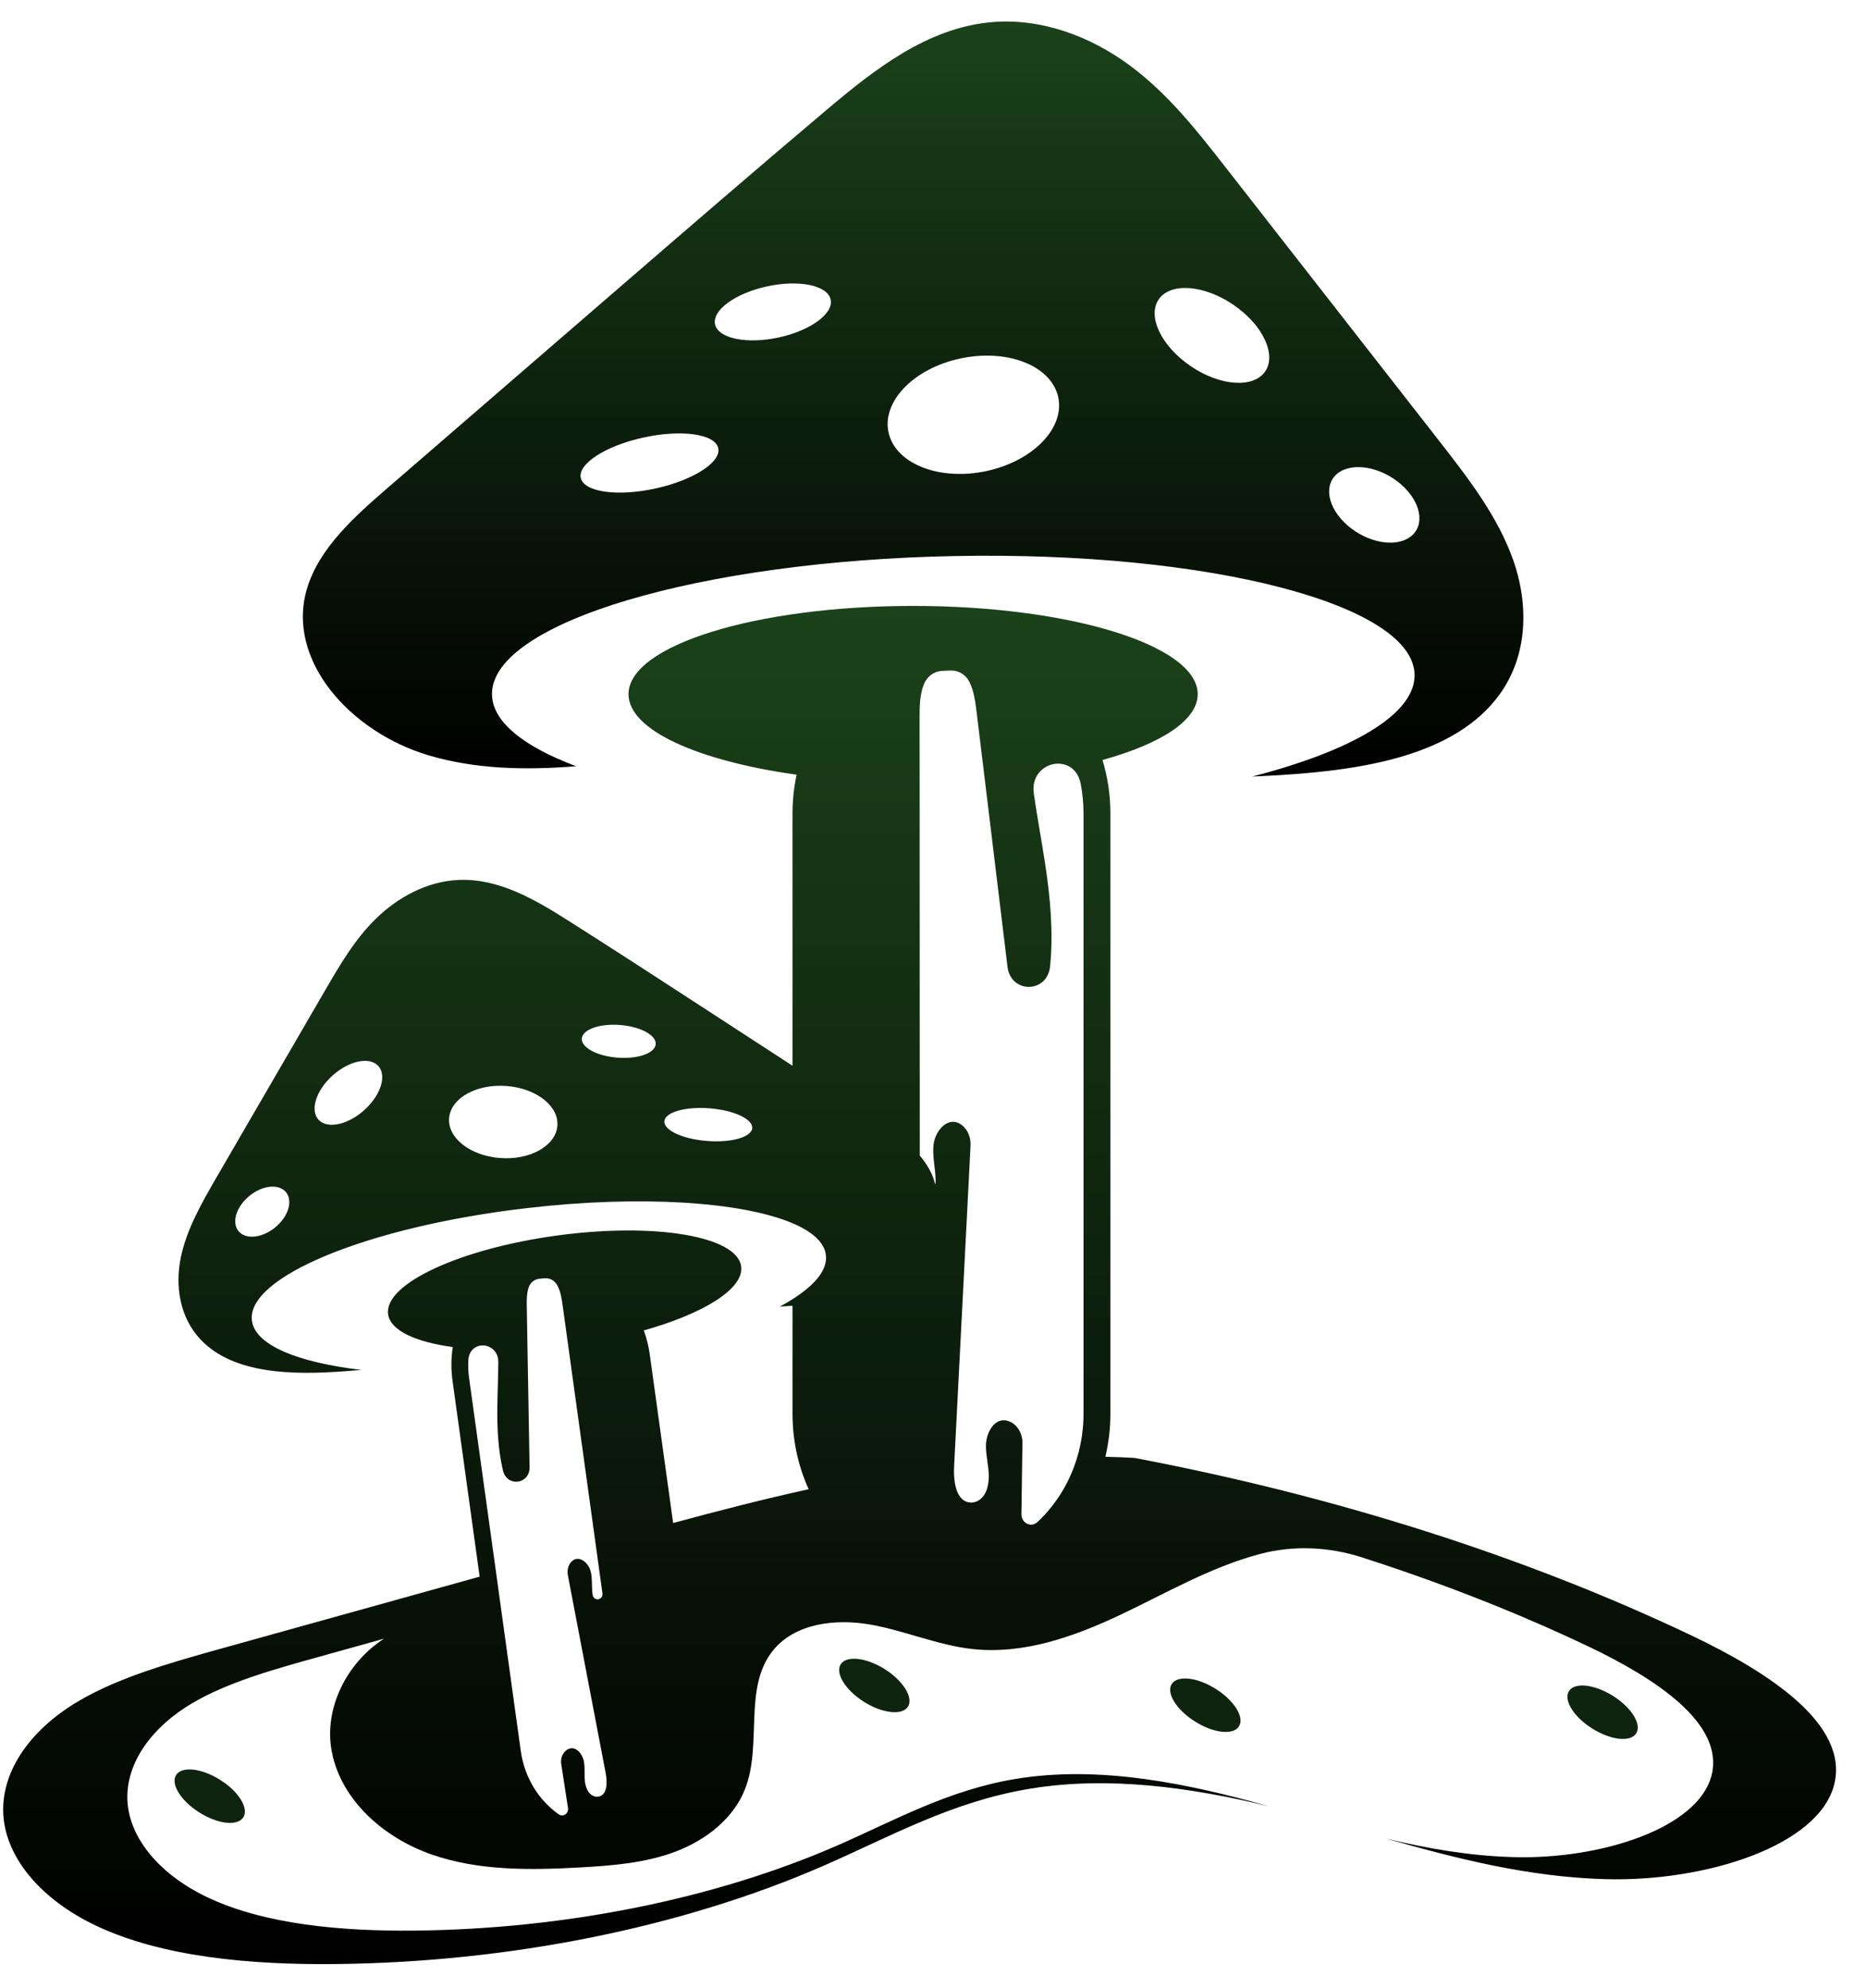 <svg width="31" height="33" viewBox="0 0 31 33" fill="none" xmlns="http://www.w3.org/2000/svg">
<path d="M10.68 7.263C11.31 7.124 11.867 7.201 11.925 7.434C11.982 7.667 11.518 7.968 10.888 8.107C10.258 8.246 9.701 8.169 9.644 7.936C9.587 7.703 10.051 7.401 10.68 7.263ZM12.729 4.755C13.258 4.638 13.734 4.733 13.791 4.966C13.849 5.199 13.466 5.483 12.937 5.6C12.407 5.716 11.932 5.621 11.874 5.388C11.817 5.155 12.2 4.872 12.729 4.755ZM15.933 5.953C16.709 5.782 17.44 6.06 17.567 6.575C17.693 7.09 17.167 7.645 16.391 7.816C15.615 7.987 14.884 7.708 14.757 7.194C14.631 6.679 15.157 6.123 15.933 5.953ZM19.281 4.919C19.524 4.672 20.099 4.762 20.564 5.12C21.03 5.477 21.209 5.968 20.966 6.215C20.722 6.462 20.148 6.372 19.683 6.014C19.217 5.656 19.037 5.166 19.281 4.919ZM22.173 7.891C22.384 7.674 22.843 7.718 23.2 7.988C23.556 8.258 23.675 8.652 23.464 8.869C23.254 9.086 22.794 9.042 22.438 8.772C22.081 8.502 21.963 8.108 22.173 7.891ZM7.107 12.534C7.891 12.769 8.726 12.785 9.567 12.718C8.683 12.386 8.164 11.971 8.169 11.511C8.183 10.332 11.622 9.31 15.853 9.229C20.083 9.147 23.501 10.037 23.488 11.216C23.481 11.865 22.434 12.466 20.791 12.889C20.946 12.88 21.101 12.874 21.257 12.865C22.608 12.78 24.155 12.552 24.898 11.528C25.375 10.871 25.383 10.023 25.125 9.294C24.867 8.565 24.373 7.929 23.886 7.305C22.707 5.795 21.527 4.285 20.348 2.775C19.875 2.169 19.393 1.555 18.755 1.083C18.116 0.611 17.291 0.29 16.449 0.369C15.387 0.468 14.512 1.16 13.728 1.821C12.547 2.817 11.381 3.825 10.214 4.833C8.961 5.916 7.708 6.999 6.455 8.082C5.887 8.572 5.295 9.1 5.096 9.774C4.746 10.962 5.818 12.147 7.107 12.534Z" fill="url(#paint0_linear_12664_888)"/>
<path d="M17.991 23.465C17.991 23.712 17.956 23.95 17.89 24.174C17.83 24.381 17.744 24.576 17.637 24.754C17.523 24.943 17.385 25.114 17.227 25.262L17.224 25.264C17.12 25.361 16.957 25.279 16.96 25.13C16.961 25.009 16.963 24.888 16.965 24.767C16.968 24.579 16.97 24.39 16.973 24.202C16.974 24.119 16.976 24.036 16.977 23.953C16.979 23.798 16.898 23.652 16.766 23.595C16.536 23.495 16.378 23.755 16.371 23.98C16.369 24.068 16.381 24.157 16.393 24.244C16.417 24.414 16.443 24.584 16.372 24.756C16.365 24.774 16.356 24.79 16.346 24.806C16.29 24.895 16.196 24.951 16.096 24.938C16.031 24.929 15.981 24.895 15.943 24.845C15.853 24.727 15.833 24.519 15.842 24.351C15.842 24.334 15.843 24.318 15.844 24.301C15.934 22.54 16.025 20.778 16.115 19.016C16.122 18.885 16.072 18.754 15.974 18.676C15.762 18.509 15.539 18.744 15.504 18.979C15.475 19.179 15.532 19.382 15.535 19.585C15.535 19.598 15.535 19.611 15.534 19.624C15.534 19.637 15.532 19.648 15.529 19.659C15.514 19.6 15.495 19.542 15.469 19.484C15.419 19.374 15.352 19.274 15.272 19.18C15.271 17.115 15.271 15.05 15.27 12.985C15.27 12.63 15.269 12.275 15.269 11.92C15.269 11.733 15.27 11.541 15.336 11.369L15.341 11.356C15.391 11.233 15.5 11.148 15.625 11.137C15.682 11.132 15.74 11.129 15.798 11.129H15.8C15.921 11.13 16.036 11.2 16.095 11.316L16.098 11.322C16.173 11.474 16.195 11.65 16.216 11.821C16.261 12.193 16.306 12.567 16.352 12.94C16.477 13.97 16.602 15.001 16.727 16.032L16.728 16.045C16.783 16.496 17.392 16.49 17.436 16.038C17.492 15.48 17.439 14.895 17.354 14.339C17.295 13.952 17.222 13.564 17.166 13.175C17.145 13.035 17.179 12.92 17.243 12.837C17.37 12.669 17.614 12.623 17.782 12.74C17.859 12.794 17.919 12.882 17.944 13.01C17.975 13.168 17.991 13.332 17.991 13.5V23.465ZM9.95 29.817C9.878 29.836 9.803 29.796 9.763 29.728C9.674 29.574 9.724 29.407 9.697 29.246C9.673 29.107 9.553 28.959 9.419 29.04C9.342 29.087 9.304 29.185 9.319 29.28C9.356 29.523 9.394 29.766 9.431 30.008C9.445 30.101 9.351 30.166 9.278 30.114L9.276 30.113C8.949 29.882 8.709 29.508 8.647 29.062L8.314 26.66L8.236 26.094L7.79 22.881C7.775 22.777 7.771 22.674 7.777 22.573C7.781 22.492 7.812 22.432 7.855 22.392C7.948 22.305 8.104 22.313 8.197 22.407C8.244 22.453 8.275 22.521 8.274 22.61C8.272 22.856 8.261 23.103 8.258 23.348C8.253 23.7 8.27 24.067 8.352 24.409C8.419 24.686 8.797 24.638 8.793 24.353L8.793 24.346C8.781 23.695 8.77 23.045 8.759 22.395C8.755 22.16 8.751 21.925 8.747 21.69C8.745 21.582 8.744 21.471 8.777 21.371L8.779 21.366C8.805 21.29 8.87 21.236 8.946 21.226L8.947 21.225C8.983 21.221 9.019 21.218 9.055 21.216C9.133 21.212 9.208 21.256 9.25 21.328L9.254 21.335C9.31 21.437 9.327 21.556 9.343 21.672C9.373 21.892 9.404 22.112 9.434 22.332C9.586 23.433 9.738 24.533 9.891 25.634C9.917 25.823 9.943 26.011 9.969 26.2C9.98 26.282 9.992 26.364 10.003 26.445C10.018 26.558 9.861 26.585 9.841 26.473C9.84 26.465 9.838 26.457 9.838 26.449C9.829 26.38 9.83 26.31 9.827 26.239C9.825 26.182 9.82 26.125 9.804 26.07C9.763 25.928 9.604 25.8 9.487 25.922C9.433 25.979 9.413 26.064 9.429 26.145C9.441 26.21 9.454 26.275 9.466 26.34C9.663 27.37 9.86 28.401 10.057 29.431C10.085 29.579 10.085 29.781 9.95 29.817ZM11.732 18.937C11.33 18.904 11.016 18.757 11.032 18.607C11.047 18.458 11.386 18.363 11.789 18.396C12.191 18.429 12.505 18.577 12.49 18.727C12.474 18.876 12.135 18.971 11.732 18.937ZM10.246 17.554C9.908 17.527 9.646 17.383 9.661 17.234C9.677 17.084 9.964 16.985 10.302 17.013C10.64 17.041 10.902 17.185 10.887 17.334C10.871 17.484 10.584 17.582 10.246 17.554ZM9.254 18.696C9.219 19.026 8.79 19.261 8.294 19.22C7.798 19.179 7.423 18.879 7.458 18.549C7.492 18.219 7.922 17.985 8.418 18.026C8.914 18.066 9.288 18.366 9.254 18.696ZM6.097 18.379C5.839 18.64 5.49 18.744 5.318 18.612C5.146 18.479 5.215 18.159 5.473 17.898C5.731 17.637 6.079 17.533 6.252 17.666C6.424 17.799 6.355 18.118 6.097 18.379ZM4.625 20.322C4.427 20.52 4.146 20.585 3.996 20.469C3.847 20.352 3.887 20.097 4.085 19.9C4.283 19.702 4.564 19.637 4.713 19.753C4.862 19.87 4.823 20.125 4.625 20.322ZM28.081 27.143C25.321 25.832 22.172 24.83 18.836 24.198C18.676 24.189 18.515 24.183 18.354 24.179C18.408 23.951 18.437 23.712 18.437 23.465V13.5C18.437 13.191 18.391 12.893 18.306 12.614C19.276 12.346 19.887 11.956 19.887 11.522C19.887 10.713 17.771 10.057 15.162 10.057C12.552 10.057 10.436 10.713 10.436 11.522C10.436 12.117 11.582 12.628 13.227 12.858C13.183 13.064 13.159 13.279 13.159 13.5V17.689C12.729 17.41 12.299 17.13 11.869 16.85C11.059 16.323 10.248 15.795 9.43 15.277C8.887 14.933 8.284 14.577 7.617 14.605C7.088 14.627 6.604 14.896 6.248 15.242C5.892 15.588 5.647 16.01 5.405 16.426C4.803 17.462 4.202 18.498 3.6 19.533C3.352 19.962 3.1 20.398 3.002 20.872C2.905 21.346 2.983 21.871 3.336 22.239C3.884 22.811 4.864 22.822 5.71 22.761C5.807 22.754 5.904 22.745 6.001 22.738C4.945 22.613 4.244 22.329 4.184 21.927C4.074 21.197 6.118 20.357 8.749 20.052C10.643 19.831 12.324 19.948 13.159 20.303C13.484 20.441 13.681 20.615 13.712 20.82C13.749 21.064 13.544 21.32 13.159 21.564C13.094 21.605 13.024 21.646 12.949 21.686C13.019 21.683 13.089 21.678 13.159 21.672V23.465C13.159 23.915 13.256 24.34 13.427 24.718C12.666 24.885 11.918 25.078 11.177 25.279L10.788 22.475C10.769 22.337 10.735 22.206 10.69 22.082C11.691 21.801 12.358 21.387 12.306 21.018C12.237 20.516 10.868 20.287 9.249 20.507C7.63 20.727 6.374 21.312 6.444 21.813C6.481 22.082 6.894 22.273 7.518 22.358C7.49 22.538 7.487 22.727 7.514 22.918L7.964 26.169C6.546 26.564 5.127 26.958 3.708 27.353C2.844 27.593 1.962 27.841 1.283 28.247C0.463 28.737 0.002 29.446 0.057 30.147C0.112 30.849 0.685 31.529 1.59 31.96C2.692 32.483 4.162 32.613 5.556 32.599C8.449 32.571 11.321 31.994 13.678 30.966C14.774 30.488 15.803 29.903 17.101 29.689C18.41 29.473 19.778 29.669 21.06 29.978L21.05 29.975C19.735 29.606 18.261 29.295 16.865 29.526C15.742 29.711 14.851 30.217 13.903 30.631C11.864 31.52 9.379 32.019 6.876 32.044C5.67 32.055 4.398 31.943 3.444 31.491C2.661 31.119 2.166 30.529 2.118 29.922C2.071 29.316 2.469 28.702 3.179 28.277C3.766 27.927 4.53 27.712 5.277 27.505C5.643 27.402 6.01 27.301 6.376 27.199C5.76 27.594 5.369 28.357 5.51 29.079C5.668 29.888 6.38 30.506 7.165 30.78C7.95 31.054 8.805 31.041 9.637 30.995C10.172 30.965 10.716 30.922 11.216 30.733C11.717 30.544 12.177 30.188 12.371 29.694C12.662 28.954 12.335 28.013 12.836 27.393C13.202 26.942 13.873 26.863 14.449 26.964C15.024 27.065 15.571 27.308 16.152 27.371C16.994 27.462 17.83 27.167 18.595 26.806C19.36 26.445 20.098 26.011 20.917 25.794L20.928 25.791C21.483 25.645 22.071 25.674 22.617 25.85C22.837 25.921 23.054 25.993 23.27 26.067C24.35 26.439 25.386 26.858 26.365 27.323C27.489 27.858 28.639 28.609 28.418 29.47C28.193 30.346 26.575 30.865 25.131 30.824C24.4 30.804 23.702 30.681 23.02 30.518C24.189 30.85 25.38 31.154 26.654 31.19C28.324 31.236 30.194 30.637 30.454 29.624C30.709 28.628 29.38 27.761 28.081 27.143Z" fill="url(#paint1_linear_12664_888)"/>
<path d="M27.167 28.771C27.263 28.622 27.092 28.344 26.784 28.149C26.476 27.955 26.148 27.918 26.052 28.067C25.956 28.215 26.127 28.494 26.435 28.688C26.743 28.883 27.071 28.921 27.167 28.771Z" fill="#0F240F"/>
<path d="M19.456 27.95C19.36 28.099 19.532 28.378 19.84 28.572C20.147 28.767 20.475 28.804 20.571 28.655C20.668 28.506 20.496 28.228 20.188 28.033C19.88 27.838 19.553 27.802 19.456 27.95Z" fill="#0F240F"/>
<path d="M13.96 27.622C13.864 27.772 14.036 28.05 14.343 28.245C14.651 28.44 14.979 28.476 15.075 28.328C15.171 28.179 15 27.9 14.692 27.705C14.384 27.511 14.057 27.474 13.96 27.622Z" fill="#0F240F"/>
<path d="M2.925 29.46C2.829 29.609 3 29.887 3.308 30.082C3.616 30.277 3.944 30.314 4.04 30.164C4.136 30.016 3.965 29.737 3.657 29.543C3.349 29.348 3.022 29.311 2.925 29.46Z" fill="#0F240F"/>
<defs>
<linearGradient id="paint0_linear_12664_888" x1="15.162" y1="12.889" x2="15.162" y2="0.357" gradientUnits="userSpaceOnUse">
<stop/>
<stop offset="1" stop-color="#1B421A"/>
</linearGradient>
<linearGradient id="paint1_linear_12664_888" x1="15.269" y1="32.6" x2="15.269" y2="10.057" gradientUnits="userSpaceOnUse">
<stop/>
<stop offset="1" stop-color="#1B421A"/>
</linearGradient>
</defs>
</svg>
